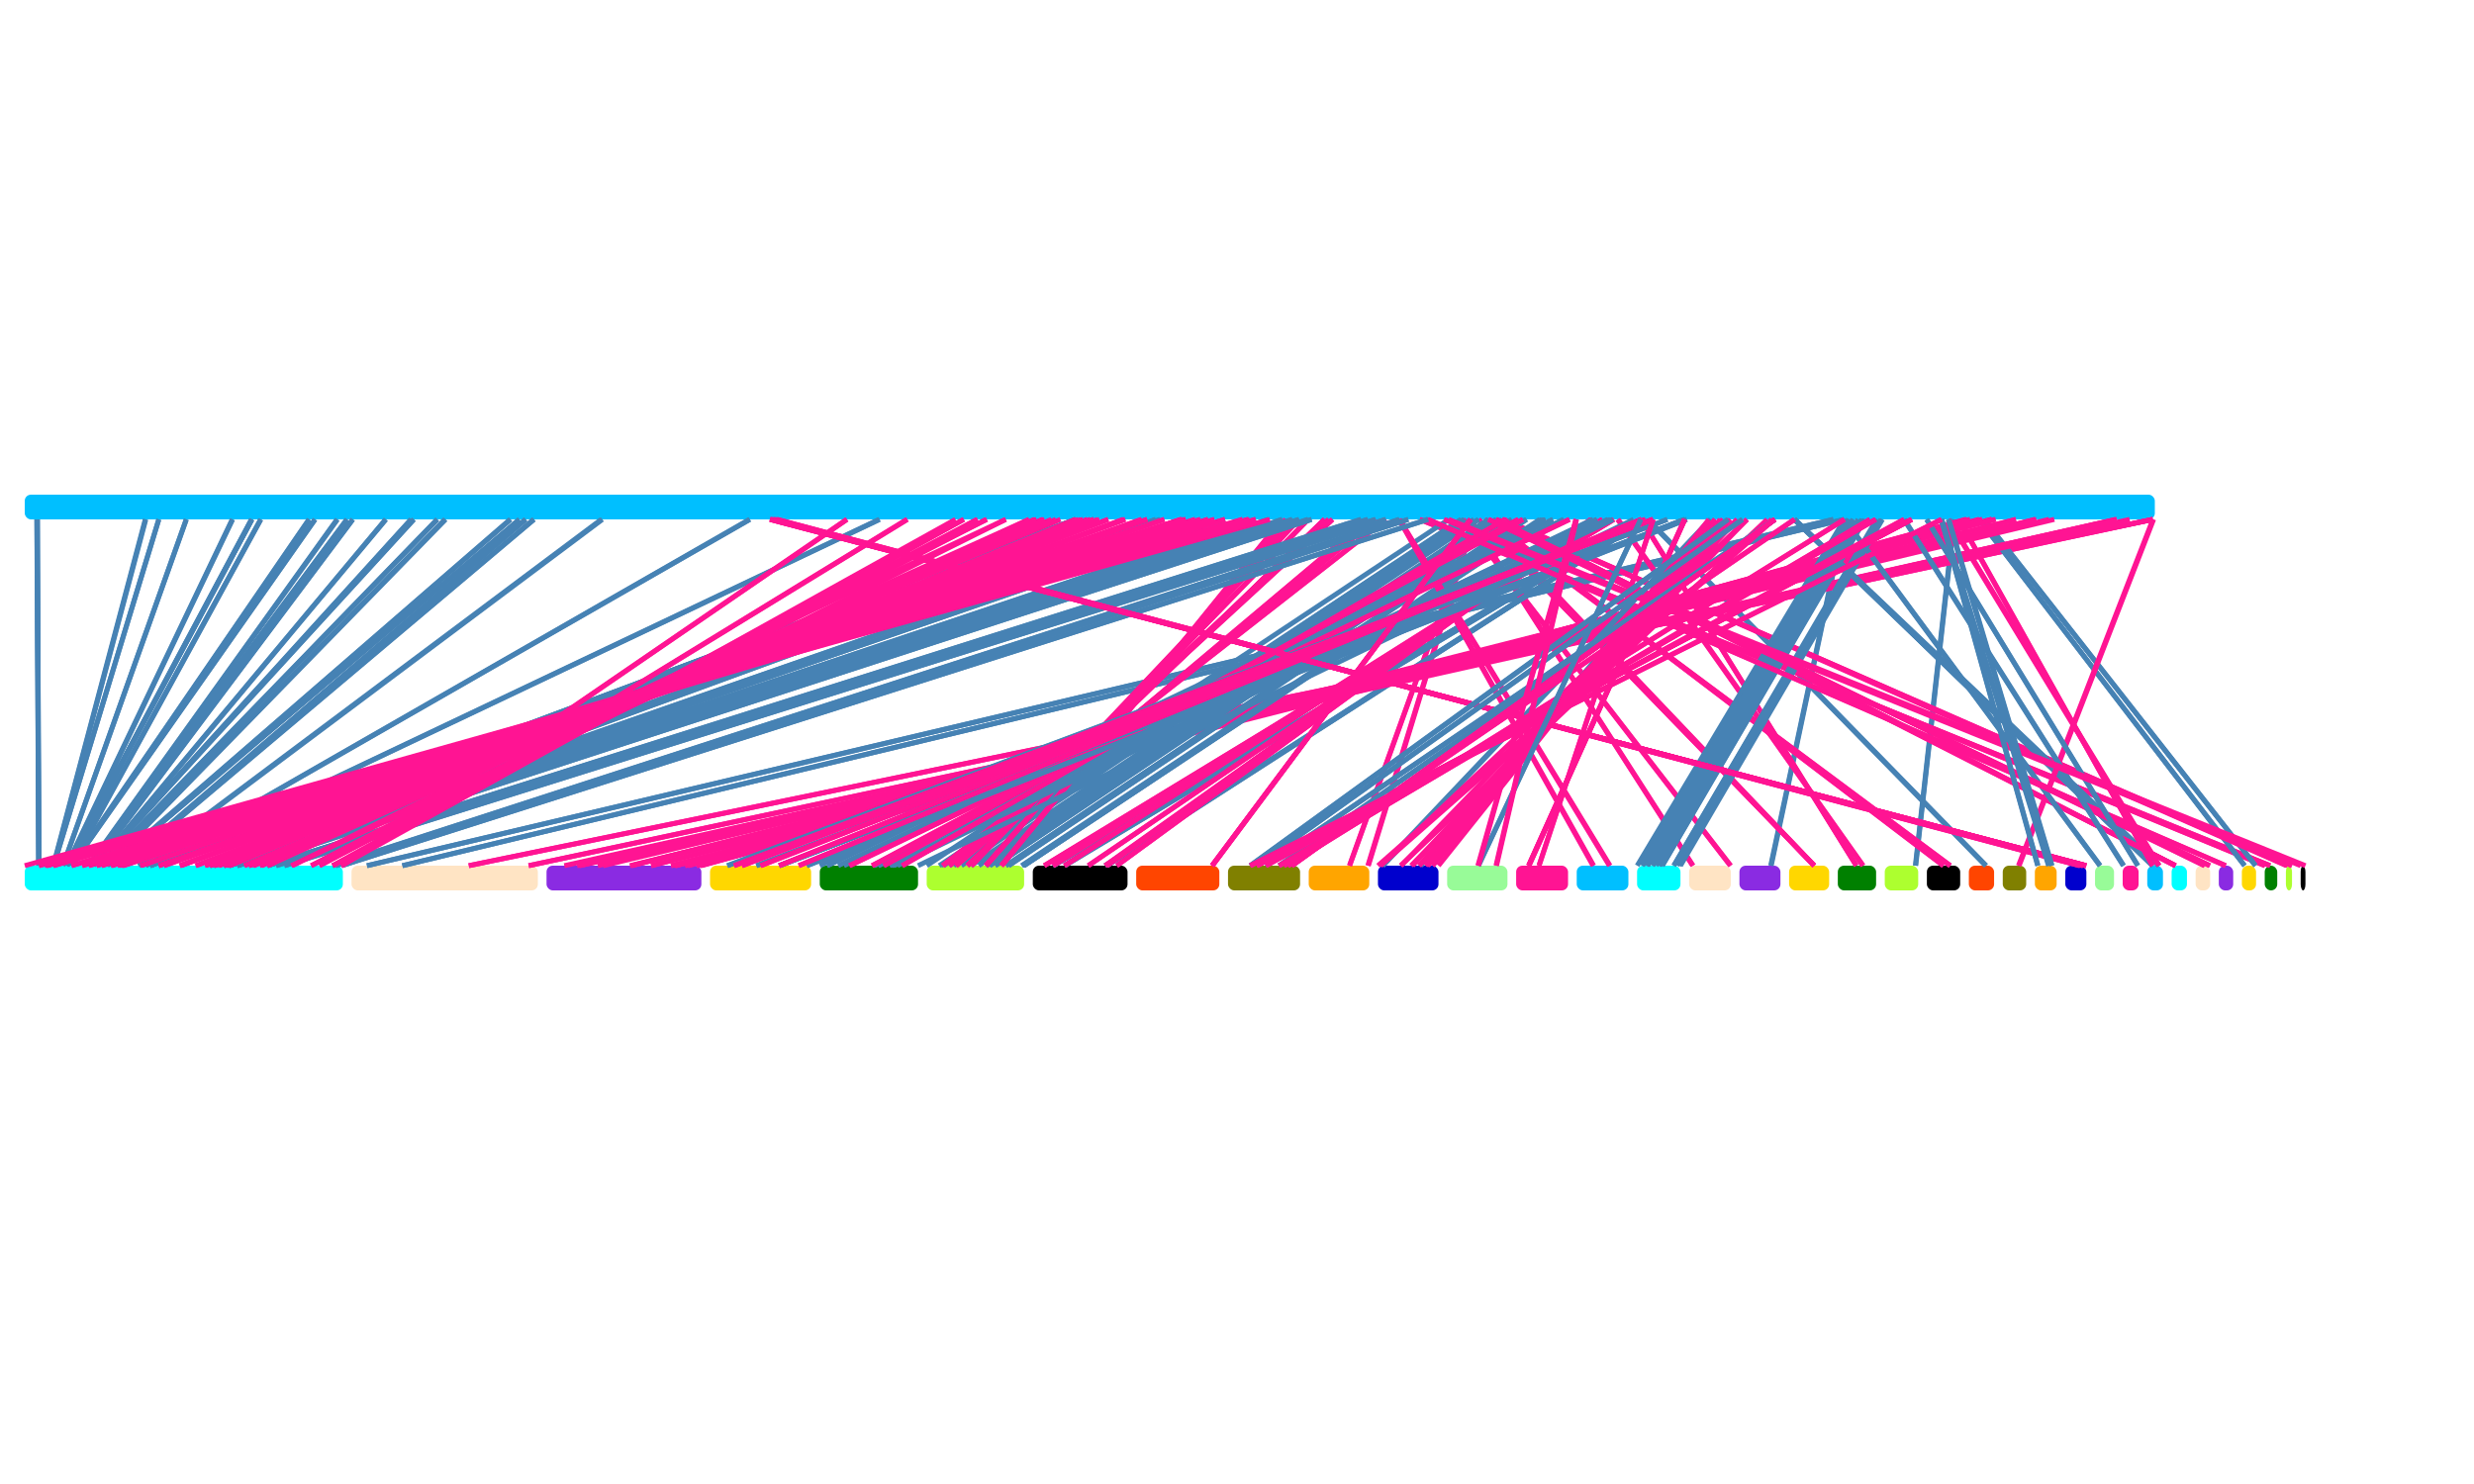 <?xml version="1.0" encoding="UTF-8" standalone="yes"?>
<!DOCTYPE svg PUBLIC "-//W3C//DTD SVG 1.0//EN" "http://www.w3.org/TR/2001/REC-SVG-20010904/DTD/svg10.dtd">
<svg height="600" width="1000" xmlns="http://www.w3.org/2000/svg" xmlns:svg="http://www.w3.org/2000/svg" xmlns:xlink="http://www.w3.org/1999/xlink">
	<rect height="10" rx="2.5" ry="2.5" style="fill:deepskyblue" width="860.987" x="10" y="200" />
	<rect height="10" rx="2.5" ry="2.5" style="fill:aqua" width="128.582" x="10" y="350" />
	<rect height="10" rx="2.5" ry="2.5" style="fill:bisque" width="75.328" x="142.082" y="350" />
	<rect height="10" rx="2.5" ry="2.5" style="fill:blueviolet" width="62.591" x="220.91" y="350" />
	<rect height="10" rx="2.5" ry="2.5" style="fill:gold" width="40.85" x="287.001" y="350" />
	<rect height="10" rx="2.5" ry="2.5" style="fill:green" width="39.726" x="331.35" y="350" />
	<rect height="10" rx="2.5" ry="2.5" style="fill:greenyellow" width="39.381" x="374.576" y="350" />
	<rect height="10" rx="2.5" ry="2.5" style="fill:hkaki" width="38.295" x="417.457" y="350" />
	<rect height="10" rx="2.5" ry="2.5" style="fill:orangered" width="33.611" x="459.252" y="350" />
	<rect height="10" rx="2.5" ry="2.5" style="fill:olive" width="29.132" x="496.362" y="350" />
	<rect height="10" rx="2.5" ry="2.5" style="fill:orange" width="24.475" x="528.995" y="350" />
	<rect height="10" rx="2.5" ry="2.5" style="fill:mediumblue" width="24.472" x="556.969" y="350" />
	<rect height="10" rx="2.5" ry="2.5" style="fill:palegreen" width="24.387" x="584.941" y="350" />
	<rect height="10" rx="2.5" ry="2.5" style="fill:deeppink" width="20.986" x="612.829" y="350" />
	<rect height="10" rx="2.5" ry="2.5" style="fill:deepskyblue" width="20.892" x="637.315" y="350" />
	<rect height="10" rx="2.5" ry="2.5" style="fill:aqua" width="17.544" x="661.708" y="350" />
	<rect height="10" rx="2.5" ry="2.5" style="fill:bisque" width="16.838" x="682.751" y="350" />
	<rect height="10" rx="2.5" ry="2.5" style="fill:blueviolet" width="16.568" x="703.089" y="350" />
	<rect height="10" rx="2.5" ry="2.5" style="fill:gold" width="16.194" x="723.157" y="350" />
	<rect height="10" rx="2.5" ry="2.5" style="fill:green" width="15.476" x="742.851" y="350" />
	<rect height="10" rx="2.5" ry="2.5" style="fill:greenyellow" width="13.521" x="761.827" y="350" />
	<rect height="10" rx="2.5" ry="2.5" style="fill:hkaki" width="13.466" x="778.848" y="350" />
	<rect height="10" rx="2.5" ry="2.5" style="fill:orangered" width="10.206" x="795.814" y="350" />
	<rect height="10" rx="2.5" ry="2.5" style="fill:olive" width="9.478" x="809.52" y="350" />
	<rect height="10" rx="2.5" ry="2.5" style="fill:orange" width="8.804" x="822.498" y="350" />
	<rect height="10" rx="2.5" ry="2.5" style="fill:mediumblue" width="8.514" x="834.802" y="350" />
	<rect height="10" rx="2.5" ry="2.5" style="fill:palegreen" width="7.679" x="846.815" y="350" />
	<rect height="10" rx="2.5" ry="2.5" style="fill:deeppink" width="6.436" x="857.994" y="350" />
	<rect height="10" rx="2.5" ry="2.5" style="fill:deepskyblue" width="6.348" x="867.93" y="350" />
	<rect height="10" rx="2.5" ry="2.5" style="fill:aqua" width="6.202" x="877.778" y="350" />
	<rect height="10" rx="2.5" ry="2.5" style="fill:bisque" width="5.872" x="887.481" y="350" />
	<rect height="10" rx="2.5" ry="2.5" style="fill:blueviolet" width="5.82" x="896.852" y="350" />
	<rect height="10" rx="2.5" ry="2.5" style="fill:gold" width="5.732" x="906.172" y="350" />
	<rect height="10" rx="2.5" ry="2.5" style="fill:green" width="5.064" x="915.404" y="350" />
	<rect height="10" rx="2.5" ry="2.5" style="fill:greenyellow" width="2.47" x="923.968" y="350" />
	<rect height="10" rx="2.5" ry="2.5" style="fill:hkaki" width="1.929" x="929.938" y="350" />
	<line stroke-width="2" style="stroke:rgb(70,130,180)" x1="665.829" x2="802.562" y1="210" y2="350" />
	<line stroke-width="2" style="stroke:rgb(70,130,180)" x1="666.118" x2="802.853" y1="210" y2="350" />
	<line stroke-width="2" style="stroke:rgb(70,130,180)" x1="745.43" x2="715.721" y1="210" y2="350" />
	<line stroke-width="2" style="stroke:rgb(70,130,180)" x1="745.614" x2="715.932" y1="210" y2="350" />
	<line stroke-width="2" style="stroke:rgb(70,130,180)" x1="789.79" x2="774.205" y1="210" y2="350" />
	<line stroke-width="2" style="stroke:rgb(70,130,180)" x1="789.962" x2="774.342" y1="210" y2="350" />
	<line stroke-width="2" style="stroke:rgb(255,20,147)" x1="599.988" x2="788.186" y1="210" y2="350" />
	<line stroke-width="2" style="stroke:rgb(255,20,147)" x1="600.201" x2="788.383" y1="210" y2="350" />
	<line stroke-width="2" style="stroke:rgb(255,20,147)" x1="601.478" x2="785.418" y1="210" y2="350" />
	<line stroke-width="2" style="stroke:rgb(255,20,147)" x1="601.732" x2="785.626" y1="210" y2="350" />
	<line stroke-width="2" style="stroke:rgb(255,20,147)" x1="597.612" x2="733.335" y1="210" y2="350" />
	<line stroke-width="2" style="stroke:rgb(255,20,147)" x1="597.649" x2="733.371" y1="210" y2="350" />
	<line stroke-width="2" style="stroke:rgb(255,20,147)" x1="599.971" x2="733.181" y1="210" y2="350" />
	<line stroke-width="2" style="stroke:rgb(255,20,147)" x1="600.179" x2="733.357" y1="210" y2="350" />
	<line stroke-width="2" style="stroke:rgb(255,20,147)" x1="573.8" x2="917.512" y1="210" y2="350" />
	<line stroke-width="2" style="stroke:rgb(255,20,147)" x1="573.936" x2="917.647" y1="210" y2="350" />
	<line stroke-width="2" style="stroke:rgb(255,20,147)" x1="576.03" x2="915.424" y1="210" y2="350" />
	<line stroke-width="2" style="stroke:rgb(255,20,147)" x1="576.195" x2="915.592" y1="210" y2="350" />
	<line stroke-width="2" style="stroke:rgb(70,130,180)" x1="740.987" x2="148.289" y1="210" y2="350" />
	<line stroke-width="2" style="stroke:rgb(70,130,180)" x1="741.083" x2="148.385" y1="210" y2="350" />
	<line stroke-width="2" style="stroke:rgb(70,130,180)" x1="745.378" x2="162.646" y1="210" y2="350" />
	<line stroke-width="2" style="stroke:rgb(70,130,180)" x1="745.392" x2="162.659" y1="210" y2="350" />
	<line stroke-width="2" style="stroke:rgb(255,20,147)" x1="870.125" x2="189.462" y1="210" y2="350" />
	<line stroke-width="2" style="stroke:rgb(255,20,147)" x1="870.178" x2="189.515" y1="210" y2="350" />
	<line stroke-width="2" style="stroke:rgb(255,20,147)" x1="870.125" x2="213.672" y1="210" y2="350" />
	<line stroke-width="2" style="stroke:rgb(255,20,147)" x1="870.164" x2="213.712" y1="210" y2="350" />
	<line stroke-width="2" style="stroke:rgb(70,130,180)" x1="799.918" x2="907.259" y1="210" y2="350" />
	<line stroke-width="2" style="stroke:rgb(70,130,180)" x1="799.956" x2="907.294" y1="210" y2="350" />
	<line stroke-width="2" style="stroke:rgb(70,130,180)" x1="801.966" x2="911.682" y1="210" y2="350" />
	<line stroke-width="2" style="stroke:rgb(70,130,180)" x1="801.986" x2="911.702" y1="210" y2="350" />
	<line stroke-width="2" style="stroke:rgb(255,20,147)" x1="595.725" x2="552.886" y1="210" y2="350" />
	<line stroke-width="2" style="stroke:rgb(255,20,147)" x1="595.945" x2="553.108" y1="210" y2="350" />
	<line stroke-width="2" style="stroke:rgb(255,20,147)" x1="595.85" x2="545.439" y1="210" y2="350" />
	<line stroke-width="2" style="stroke:rgb(255,20,147)" x1="595.946" x2="545.537" y1="210" y2="350" />
	<line stroke-width="2" style="stroke:rgb(255,20,147)" x1="591.243" x2="699.394" y1="210" y2="350" />
	<line stroke-width="2" style="stroke:rgb(255,20,147)" x1="591.443" x2="699.589" y1="210" y2="350" />
	<line stroke-width="2" style="stroke:rgb(255,20,147)" x1="594.271" x2="684.176" y1="210" y2="350" />
	<line stroke-width="2" style="stroke:rgb(255,20,147)" x1="594.457" x2="684.347" y1="210" y2="350" />
	<line stroke-width="2" style="stroke:rgb(255,20,147)" x1="607.141" x2="926.409" y1="210" y2="350" />
	<line stroke-width="2" style="stroke:rgb(255,20,147)" x1="607.169" x2="926.438" y1="210" y2="350" />
	<line stroke-width="2" style="stroke:rgb(255,20,147)" x1="607.403" x2="924.16" y1="210" y2="350" />
	<line stroke-width="2" style="stroke:rgb(255,20,147)" x1="607.905" x2="924.659" y1="210" y2="350" />
	<line stroke-width="2" style="stroke:rgb(70,130,180)" x1="663.408" x2="425.545" y1="210" y2="350" />
	<line stroke-width="2" style="stroke:rgb(70,130,180)" x1="663.428" x2="425.566" y1="210" y2="350" />
	<line stroke-width="2" style="stroke:rgb(70,130,180)" x1="663.453" x2="425.743" y1="210" y2="350" />
	<line stroke-width="2" style="stroke:rgb(70,130,180)" x1="663.523" x2="425.813" y1="210" y2="350" />
	<line stroke-width="2" style="stroke:rgb(70,130,180)" x1="663.467" x2="430.317" y1="210" y2="350" />
	<line stroke-width="2" style="stroke:rgb(70,130,180)" x1="663.523" x2="430.373" y1="210" y2="350" />
	<line stroke-width="2" style="stroke:rgb(70,130,180)" x1="664.88" x2="446.61" y1="210" y2="350" />
	<line stroke-width="2" style="stroke:rgb(70,130,180)" x1="665.165" x2="446.841" y1="210" y2="350" />
	<line stroke-width="2" style="stroke:rgb(70,130,180)" x1="664.895" x2="447.335" y1="210" y2="350" />
	<line stroke-width="2" style="stroke:rgb(70,130,180)" x1="665.147" x2="447.512" y1="210" y2="350" />
	<line stroke-width="2" style="stroke:rgb(255,20,147)" x1="642.976" x2="451.358" y1="210" y2="350" />
	<line stroke-width="2" style="stroke:rgb(255,20,147)" x1="643.01" x2="451.392" y1="210" y2="350" />
	<line stroke-width="2" style="stroke:rgb(255,20,147)" x1="643.473" x2="446.629" y1="210" y2="350" />
	<line stroke-width="2" style="stroke:rgb(255,20,147)" x1="643.707" x2="446.845" y1="210" y2="350" />
	<line stroke-width="2" style="stroke:rgb(255,20,147)" x1="643.489" x2="447.333" y1="210" y2="350" />
	<line stroke-width="2" style="stroke:rgb(255,20,147)" x1="643.707" x2="447.513" y1="210" y2="350" />
	<line stroke-width="2" style="stroke:rgb(255,20,147)" x1="645.495" x2="439.853" y1="210" y2="350" />
	<line stroke-width="2" style="stroke:rgb(255,20,147)" x1="645.534" x2="439.892" y1="210" y2="350" />
	<line stroke-width="2" style="stroke:rgb(255,20,147)" x1="647.529" x2="425.543" y1="210" y2="350" />
	<line stroke-width="2" style="stroke:rgb(255,20,147)" x1="647.773" x2="425.813" y1="210" y2="350" />
	<line stroke-width="2" style="stroke:rgb(255,20,147)" x1="647.529" x2="430.129" y1="210" y2="350" />
	<line stroke-width="2" style="stroke:rgb(255,20,147)" x1="647.774" x2="430.373" y1="210" y2="350" />
	<line stroke-width="2" style="stroke:rgb(255,20,147)" x1="652.313" x2="422.074" y1="210" y2="350" />
	<line stroke-width="2" style="stroke:rgb(255,20,147)" x1="652.345" x2="422.107" y1="210" y2="350" />
	<line stroke-width="2" style="stroke:rgb(255,20,147)" x1="794.457" x2="282.959" y1="210" y2="350" />
	<line stroke-width="2" style="stroke:rgb(255,20,147)" x1="794.995" x2="283.5" y1="210" y2="350" />
	<line stroke-width="2" style="stroke:rgb(255,20,147)" x1="794.998" x2="281.604" y1="210" y2="350" />
	<line stroke-width="2" style="stroke:rgb(255,20,147)" x1="796.201" x2="282.827" y1="210" y2="350" />
	<line stroke-width="2" style="stroke:rgb(255,20,147)" x1="796.358" x2="278.054" y1="210" y2="350" />
	<line stroke-width="2" style="stroke:rgb(255,20,147)" x1="799.929" x2="281.596" y1="210" y2="350" />
	<line stroke-width="2" style="stroke:rgb(255,20,147)" x1="800.111" x2="277.03" y1="210" y2="350" />
	<line stroke-width="2" style="stroke:rgb(255,20,147)" x1="801.108" x2="278.03" y1="210" y2="350" />
	<line stroke-width="2" style="stroke:rgb(255,20,147)" x1="801.246" x2="273.17" y1="210" y2="350" />
	<line stroke-width="2" style="stroke:rgb(255,20,147)" x1="804.936" x2="276.846" y1="210" y2="350" />
	<line stroke-width="2" style="stroke:rgb(255,20,147)" x1="804.95" x2="272.836" y1="210" y2="350" />
	<line stroke-width="2" style="stroke:rgb(255,20,147)" x1="805.137" x2="273.023" y1="210" y2="350" />
	<line stroke-width="2" style="stroke:rgb(255,20,147)" x1="805.136" x2="271.269" y1="210" y2="350" />
	<line stroke-width="2" style="stroke:rgb(255,20,147)" x1="806.306" x2="272.457" y1="210" y2="350" />
	<line stroke-width="2" style="stroke:rgb(255,20,147)" x1="806.7" x2="255.397" y1="210" y2="350" />
	<line stroke-width="2" style="stroke:rgb(255,20,147)" x1="822.628" x2="271.27" y1="210" y2="350" />
	<line stroke-width="2" style="stroke:rgb(255,20,147)" x1="814.783" x2="263.178" y1="210" y2="350" />
	<line stroke-width="2" style="stroke:rgb(255,20,147)" x1="814.854" x2="263.25" y1="210" y2="350" />
	<line stroke-width="2" style="stroke:rgb(255,20,147)" x1="822.634" x2="254.59" y1="210" y2="350" />
	<line stroke-width="2" style="stroke:rgb(255,20,147)" x1="823.132" x2="255.089" y1="210" y2="350" />
	<line stroke-width="2" style="stroke:rgb(255,20,147)" x1="828.183" x2="241.637" y1="210" y2="350" />
	<line stroke-width="2" style="stroke:rgb(255,20,147)" x1="830.345" x2="243.797" y1="210" y2="350" />
	<line stroke-width="2" style="stroke:rgb(255,20,147)" x1="855.19" x2="234.053" y1="210" y2="350" />
	<line stroke-width="2" style="stroke:rgb(255,20,147)" x1="855.431" x2="234.312" y1="210" y2="350" />
	<line stroke-width="2" style="stroke:rgb(255,20,147)" x1="855.68" x2="228.097" y1="210" y2="350" />
	<line stroke-width="2" style="stroke:rgb(255,20,147)" x1="860.816" x2="233.258" y1="210" y2="350" />
	<line stroke-width="2" style="stroke:rgb(255,20,147)" x1="653.795" x2="752.899" y1="210" y2="350" />
	<line stroke-width="2" style="stroke:rgb(255,20,147)" x1="654.054" x2="753.127" y1="210" y2="350" />
	<line stroke-width="2" style="stroke:rgb(255,20,147)" x1="663.403" x2="750.331" y1="210" y2="350" />
	<line stroke-width="2" style="stroke:rgb(255,20,147)" x1="663.428" x2="750.357" y1="210" y2="350" />
	<line stroke-width="2" style="stroke:rgb(70,130,180)" x1="725.207" x2="872.554" y1="210" y2="350" />
	<line stroke-width="2" style="stroke:rgb(70,130,180)" x1="725.442" x2="872.788" y1="210" y2="350" />
	<line stroke-width="2" style="stroke:rgb(70,130,180)" x1="725.218" x2="870.073" y1="210" y2="350" />
	<line stroke-width="2" style="stroke:rgb(70,130,180)" x1="725.24" x2="870.095" y1="210" y2="350" />
	<line stroke-width="2" style="stroke:rgb(70,130,180)" x1="725.265" x2="870.116" y1="210" y2="350" />
	<line stroke-width="2" style="stroke:rgb(70,130,180)" x1="725.442" x2="870.325" y1="210" y2="350" />
	<line stroke-width="2" style="stroke:rgb(255,20,147)" x1="787.443" x2="872.554" y1="210" y2="350" />
	<line stroke-width="2" style="stroke:rgb(255,20,147)" x1="787.723" x2="872.799" y1="210" y2="350" />
	<line stroke-width="2" style="stroke:rgb(255,20,147)" x1="791.783" x2="870.072" y1="210" y2="350" />
	<line stroke-width="2" style="stroke:rgb(255,20,147)" x1="791.82" x2="870.111" y1="210" y2="350" />
	<line stroke-width="2" style="stroke:rgb(70,130,180)" x1="585.539" x2="374.581" y1="210" y2="350" />
	<line stroke-width="2" style="stroke:rgb(70,130,180)" x1="590.563" x2="379.602" y1="210" y2="350" />
	<line stroke-width="2" style="stroke:rgb(70,130,180)" x1="590.562" x2="380.272" y1="210" y2="350" />
	<line stroke-width="2" style="stroke:rgb(70,130,180)" x1="591.632" x2="381.343" y1="210" y2="350" />
	<line stroke-width="2" style="stroke:rgb(70,130,180)" x1="592.043" x2="381.341" y1="210" y2="350" />
	<line stroke-width="2" style="stroke:rgb(70,130,180)" x1="594.457" x2="383.776" y1="210" y2="350" />
	<line stroke-width="2" style="stroke:rgb(70,130,180)" x1="595.715" x2="383.594" y1="210" y2="350" />
	<line stroke-width="2" style="stroke:rgb(70,130,180)" x1="597.609" x2="385.485" y1="210" y2="350" />
	<line stroke-width="2" style="stroke:rgb(70,130,180)" x1="597.646" x2="388.61" y1="210" y2="350" />
	<line stroke-width="2" style="stroke:rgb(70,130,180)" x1="601.498" x2="392.523" y1="210" y2="350" />
	<line stroke-width="2" style="stroke:rgb(70,130,180)" x1="601.733" x2="395.623" y1="210" y2="350" />
	<line stroke-width="2" style="stroke:rgb(70,130,180)" x1="604.701" x2="398.568" y1="210" y2="350" />
	<line stroke-width="2" style="stroke:rgb(70,130,180)" x1="604.726" x2="398.455" y1="210" y2="350" />
	<line stroke-width="2" style="stroke:rgb(70,130,180)" x1="604.938" x2="398.668" y1="210" y2="350" />
	<line stroke-width="2" style="stroke:rgb(70,130,180)" x1="607.138" x2="398.613" y1="210" y2="350" />
	<line stroke-width="2" style="stroke:rgb(70,130,180)" x1="608.457" x2="399.932" y1="210" y2="350" />
	<line stroke-width="2" style="stroke:rgb(70,130,180)" x1="608.651" x2="400.109" y1="210" y2="350" />
	<line stroke-width="2" style="stroke:rgb(70,130,180)" x1="610.867" x2="402.274" y1="210" y2="350" />
	<line stroke-width="2" style="stroke:rgb(70,130,180)" x1="611.162" x2="402.275" y1="210" y2="350" />
	<line stroke-width="2" style="stroke:rgb(70,130,180)" x1="615.447" x2="406.582" y1="210" y2="350" />
	<line stroke-width="2" style="stroke:rgb(70,130,180)" x1="615.653" x2="406.57" y1="210" y2="350" />
	<line stroke-width="2" style="stroke:rgb(70,130,180)" x1="616.742" x2="407.658" y1="210" y2="350" />
	<line stroke-width="2" style="stroke:rgb(70,130,180)" x1="617.14" x2="407.657" y1="210" y2="350" />
	<line stroke-width="2" style="stroke:rgb(70,130,180)" x1="622.358" x2="412.897" y1="210" y2="350" />
	<line stroke-width="2" style="stroke:rgb(70,130,180)" x1="623.096" x2="413.271" y1="210" y2="350" />
	<line stroke-width="2" style="stroke:rgb(70,130,180)" x1="623.295" x2="413.474" y1="210" y2="350" />
	<line stroke-width="2" style="stroke:rgb(70,130,180)" x1="623.758" x2="413.45" y1="210" y2="350" />
	<line stroke-width="2" style="stroke:rgb(70,130,180)" x1="624.062" x2="413.769" y1="210" y2="350" />
	<line stroke-width="2" style="stroke:rgb(70,130,180)" x1="624.399" x2="413.784" y1="210" y2="350" />
	<line stroke-width="2" style="stroke:rgb(70,130,180)" x1="624.572" x2="413.953" y1="210" y2="350" />
	<line stroke-width="2" style="stroke:rgb(255,20,147)" x1="518.187" x2="404.722" y1="210" y2="350" />
	<line stroke-width="2" style="stroke:rgb(255,20,147)" x1="518.354" x2="404.902" y1="210" y2="350" />
	<line stroke-width="2" style="stroke:rgb(255,20,147)" x1="519.659" x2="404.717" y1="210" y2="350" />
	<line stroke-width="2" style="stroke:rgb(255,20,147)" x1="519.782" x2="404.896" y1="210" y2="350" />
	<line stroke-width="2" style="stroke:rgb(255,20,147)" x1="522.233" x2="398.485" y1="210" y2="350" />
	<line stroke-width="2" style="stroke:rgb(255,20,147)" x1="522.381" x2="398.66" y1="210" y2="350" />
	<line stroke-width="2" style="stroke:rgb(255,20,147)" x1="522.425" x2="398.39" y1="210" y2="350" />
	<line stroke-width="2" style="stroke:rgb(255,20,147)" x1="522.448" x2="398.414" y1="210" y2="350" />
	<line stroke-width="2" style="stroke:rgb(255,20,147)" x1="524.892" x2="392.484" y1="210" y2="350" />
	<line stroke-width="2" style="stroke:rgb(255,20,147)" x1="525.152" x2="392.741" y1="210" y2="350" />
	<line stroke-width="2" style="stroke:rgb(255,20,147)" x1="528.615" x2="392.479" y1="210" y2="350" />
	<line stroke-width="2" style="stroke:rgb(255,20,147)" x1="528.828" x2="392.703" y1="210" y2="350" />
	<line stroke-width="2" style="stroke:rgb(255,20,147)" x1="535.275" x2="391.029" y1="210" y2="350" />
	<line stroke-width="2" style="stroke:rgb(255,20,147)" x1="535.453" x2="391.201" y1="210" y2="350" />
	<line stroke-width="2" style="stroke:rgb(255,20,147)" x1="535.452" x2="390.939" y1="210" y2="350" />
	<line stroke-width="2" style="stroke:rgb(255,20,147)" x1="535.479" x2="390.964" y1="210" y2="350" />
	<line stroke-width="2" style="stroke:rgb(255,20,147)" x1="536.955" x2="386.248" y1="210" y2="350" />
	<line stroke-width="2" style="stroke:rgb(255,20,147)" x1="537.218" x2="386.488" y1="210" y2="350" />
	<line stroke-width="2" style="stroke:rgb(255,20,147)" x1="538.509" x2="386.298" y1="210" y2="350" />
	<line stroke-width="2" style="stroke:rgb(255,20,147)" x1="538.669" x2="386.492" y1="210" y2="350" />
	<line stroke-width="2" style="stroke:rgb(255,20,147)" x1="552.725" x2="386.244" y1="210" y2="350" />
	<line stroke-width="2" style="stroke:rgb(255,20,147)" x1="552.955" x2="386.474" y1="210" y2="350" />
	<line stroke-width="2" style="stroke:rgb(255,20,147)" x1="555.921" x2="383.597" y1="210" y2="350" />
	<line stroke-width="2" style="stroke:rgb(255,20,147)" x1="556.188" x2="383.833" y1="210" y2="350" />
	<line stroke-width="2" style="stroke:rgb(255,20,147)" x1="560.012" x2="380.922" y1="210" y2="350" />
	<line stroke-width="2" style="stroke:rgb(255,20,147)" x1="560.237" x2="381.146" y1="210" y2="350" />
	<line stroke-width="2" style="stroke:rgb(255,20,147)" x1="604.727" x2="879.29" y1="210" y2="350" />
	<line stroke-width="2" style="stroke:rgb(255,20,147)" x1="604.869" x2="879.438" y1="210" y2="350" />
	<line stroke-width="2" style="stroke:rgb(255,20,147)" x1="607.138" x2="879.248" y1="210" y2="350" />
	<line stroke-width="2" style="stroke:rgb(255,20,147)" x1="607.171" x2="879.282" y1="210" y2="350" />
	<line stroke-width="2" style="stroke:rgb(255,20,147)" x1="870.206" x2="815.857" y1="210" y2="350" />
	<line stroke-width="2" style="stroke:rgb(255,20,147)" x1="870.489" x2="816.14" y1="210" y2="350" />
	<line stroke-width="2" style="stroke:rgb(255,20,147)" x1="565.478" x2="650.516" y1="210" y2="350" />
	<line stroke-width="2" style="stroke:rgb(255,20,147)" x1="565.724" x2="650.785" y1="210" y2="350" />
	<line stroke-width="2" style="stroke:rgb(255,20,147)" x1="565.492" x2="643.899" y1="210" y2="350" />
	<line stroke-width="2" style="stroke:rgb(255,20,147)" x1="565.722" x2="644.158" y1="210" y2="350" />
	<line stroke-width="2" style="stroke:rgb(70,130,180)" x1="624.842" x2="331.35" y1="210" y2="350" />
	<line stroke-width="2" style="stroke:rgb(70,130,180)" x1="627.717" x2="334.23" y1="210" y2="350" />
	<line stroke-width="2" style="stroke:rgb(70,130,180)" x1="627.697" x2="334.423" y1="210" y2="350" />
	<line stroke-width="2" style="stroke:rgb(70,130,180)" x1="632.038" x2="338.776" y1="210" y2="350" />
	<line stroke-width="2" style="stroke:rgb(70,130,180)" x1="632.095" x2="341.089" y1="210" y2="350" />
	<line stroke-width="2" style="stroke:rgb(70,130,180)" x1="643.963" x2="352.955" y1="210" y2="350" />
	<line stroke-width="2" style="stroke:rgb(70,130,180)" x1="643.961" x2="353.402" y1="210" y2="350" />
	<line stroke-width="2" style="stroke:rgb(70,130,180)" x1="645.473" x2="354.912" y1="210" y2="350" />
	<line stroke-width="2" style="stroke:rgb(70,130,180)" x1="645.534" x2="355.121" y1="210" y2="350" />
	<line stroke-width="2" style="stroke:rgb(70,130,180)" x1="649.933" x2="359.522" y1="210" y2="350" />
	<line stroke-width="2" style="stroke:rgb(70,130,180)" x1="649.931" x2="359.859" y1="210" y2="350" />
	<line stroke-width="2" style="stroke:rgb(70,130,180)" x1="650.648" x2="360.576" y1="210" y2="350" />
	<line stroke-width="2" style="stroke:rgb(70,130,180)" x1="651.158" x2="360.583" y1="210" y2="350" />
	<line stroke-width="2" style="stroke:rgb(70,130,180)" x1="651.888" x2="361.314" y1="210" y2="350" />
	<line stroke-width="2" style="stroke:rgb(70,130,180)" x1="651.937" x2="362.739" y1="210" y2="350" />
	<line stroke-width="2" style="stroke:rgb(70,130,180)" x1="660.295" x2="371.076" y1="210" y2="350" />
	<line stroke-width="2" style="stroke:rgb(255,20,147)" x1="608.486" x2="364.6" y1="210" y2="350" />
	<line stroke-width="2" style="stroke:rgb(255,20,147)" x1="608.661" x2="364.775" y1="210" y2="350" />
	<line stroke-width="2" style="stroke:rgb(255,20,147)" x1="613.528" x2="357.098" y1="210" y2="350" />
	<line stroke-width="2" style="stroke:rgb(255,20,147)" x1="613.835" x2="357.357" y1="210" y2="350" />
	<line stroke-width="2" style="stroke:rgb(255,20,147)" x1="615.452" x2="352.421" y1="210" y2="350" />
	<line stroke-width="2" style="stroke:rgb(255,20,147)" x1="615.652" x2="352.622" y1="210" y2="350" />
	<line stroke-width="2" style="stroke:rgb(255,20,147)" x1="634.256" x2="343.25" y1="210" y2="350" />
	<line stroke-width="2" style="stroke:rgb(255,20,147)" x1="634.483" x2="343.485" y1="210" y2="350" />
	<line stroke-width="2" style="stroke:rgb(70,130,180)" x1="745.43" x2="848.753" y1="210" y2="350" />
	<line stroke-width="2" style="stroke:rgb(70,130,180)" x1="745.612" x2="848.941" y1="210" y2="350" />
	<line stroke-width="2" style="stroke:rgb(70,130,180)" x1="667.976" x2="293.906" y1="210" y2="350" />
	<line stroke-width="2" style="stroke:rgb(70,130,180)" x1="668.239" x2="294.146" y1="210" y2="350" />
	<line stroke-width="2" style="stroke:rgb(70,130,180)" x1="673.913" x2="305.704" y1="210" y2="350" />
	<line stroke-width="2" style="stroke:rgb(70,130,180)" x1="673.972" x2="305.768" y1="210" y2="350" />
	<line stroke-width="2" style="stroke:rgb(70,130,180)" x1="680.844" x2="314.88" y1="210" y2="350" />
	<line stroke-width="2" style="stroke:rgb(70,130,180)" x1="680.981" x2="315.028" y1="210" y2="350" />
	<line stroke-width="2" style="stroke:rgb(70,130,180)" x1="681.006" x2="315.066" y1="210" y2="350" />
	<line stroke-width="2" style="stroke:rgb(70,130,180)" x1="681.034" x2="315.093" y1="210" y2="350" />
	<line stroke-width="2" style="stroke:rgb(70,130,180)" x1="681.669" x2="326.019" y1="210" y2="350" />
	<line stroke-width="2" style="stroke:rgb(70,130,180)" x1="681.888" x2="326.238" y1="210" y2="350" />
	<line stroke-width="2" style="stroke:rgb(255,20,147)" x1="663.453" x2="322.817" y1="210" y2="350" />
	<line stroke-width="2" style="stroke:rgb(255,20,147)" x1="663.539" x2="322.901" y1="210" y2="350" />
	<line stroke-width="2" style="stroke:rgb(255,20,147)" x1="663.48" x2="314.88" y1="210" y2="350" />
	<line stroke-width="2" style="stroke:rgb(255,20,147)" x1="663.522" x2="314.922" y1="210" y2="350" />
	<line stroke-width="2" style="stroke:rgb(255,20,147)" x1="664.894" x2="307.345" y1="210" y2="350" />
	<line stroke-width="2" style="stroke:rgb(255,20,147)" x1="665.158" x2="307.571" y1="210" y2="350" />
	<line stroke-width="2" style="stroke:rgb(255,20,147)" x1="667.979" x2="296.629" y1="210" y2="350" />
	<line stroke-width="2" style="stroke:rgb(255,20,147)" x1="668.239" x2="296.867" y1="210" y2="350" />
	<line stroke-width="2" style="stroke:rgb(255,20,147)" x1="667.979" x2="299.827" y1="210" y2="350" />
	<line stroke-width="2" style="stroke:rgb(255,20,147)" x1="668.243" x2="300.053" y1="210" y2="350" />
	<line stroke-width="2" style="stroke:rgb(255,20,147)" x1="594.29" x2="489.92" y1="210" y2="350" />
	<line stroke-width="2" style="stroke:rgb(255,20,147)" x1="594.457" x2="490.091" y1="210" y2="350" />
	<line stroke-width="2" style="stroke:rgb(255,20,147)" x1="594.482" x2="489.895" y1="210" y2="350" />
	<line stroke-width="2" style="stroke:rgb(255,20,147)" x1="594.495" x2="489.909" y1="210" y2="350" />
	<line stroke-width="2" style="stroke:rgb(255,20,147)" x1="668.204" x2="622.051" y1="210" y2="350" />
	<line stroke-width="2" style="stroke:rgb(255,20,147)" x1="668.246" x2="622.093" y1="210" y2="350" />
	<line stroke-width="2" style="stroke:rgb(255,20,147)" x1="680.844" x2="617.919" y1="210" y2="350" />
	<line stroke-width="2" style="stroke:rgb(255,20,147)" x1="680.981" x2="618.057" y1="210" y2="350" />
	<line stroke-width="2" style="stroke:rgb(255,20,147)" x1="681.006" x2="617.845" y1="210" y2="350" />
	<line stroke-width="2" style="stroke:rgb(255,20,147)" x1="681.042" x2="617.881" y1="210" y2="350" />
	<line stroke-width="2" style="stroke:rgb(70,130,180)" x1="745.541" x2="661.756" y1="210" y2="350" />
	<line stroke-width="2" style="stroke:rgb(70,130,180)" x1="747.467" x2="663.676" y1="210" y2="350" />
	<line stroke-width="2" style="stroke:rgb(70,130,180)" x1="747.446" x2="663.937" y1="210" y2="350" />
	<line stroke-width="2" style="stroke:rgb(70,130,180)" x1="749.008" x2="665.477" y1="210" y2="350" />
	<line stroke-width="2" style="stroke:rgb(70,130,180)" x1="748.944" x2="665.72" y1="210" y2="350" />
	<line stroke-width="2" style="stroke:rgb(70,130,180)" x1="749.056" x2="665.832" y1="210" y2="350" />
	<line stroke-width="2" style="stroke:rgb(70,130,180)" x1="749.109" x2="666.045" y1="210" y2="350" />
	<line stroke-width="2" style="stroke:rgb(70,130,180)" x1="751.007" x2="667.943" y1="210" y2="350" />
	<line stroke-width="2" style="stroke:rgb(70,130,180)" x1="751.141" x2="667.944" y1="210" y2="350" />
	<line stroke-width="2" style="stroke:rgb(70,130,180)" x1="752.604" x2="669.384" y1="210" y2="350" />
	<line stroke-width="2" style="stroke:rgb(70,130,180)" x1="752.607" x2="670.576" y1="210" y2="350" />
	<line stroke-width="2" style="stroke:rgb(70,130,180)" x1="752.635" x2="670.604" y1="210" y2="350" />
	<line stroke-width="2" style="stroke:rgb(70,130,180)" x1="752.619" x2="670.935" y1="210" y2="350" />
	<line stroke-width="2" style="stroke:rgb(70,130,180)" x1="753.567" x2="671.879" y1="210" y2="350" />
	<line stroke-width="2" style="stroke:rgb(70,130,180)" x1="753.832" x2="671.899" y1="210" y2="350" />
	<line stroke-width="2" style="stroke:rgb(70,130,180)" x1="758.522" x2="676.555" y1="210" y2="350" />
	<line stroke-width="2" style="stroke:rgb(70,130,180)" x1="758.976" x2="676.546" y1="210" y2="350" />
	<line stroke-width="2" style="stroke:rgb(70,130,180)" x1="760.356" x2="677.922" y1="210" y2="350" />
	<line stroke-width="2" style="stroke:rgb(70,130,180)" x1="760.393" x2="678.747" y1="210" y2="350" />
	<line stroke-width="2" style="stroke:rgb(70,130,180)" x1="760.897" x2="679.251" y1="210" y2="350" />
	<line stroke-width="2" style="stroke:rgb(255,20,147)" x1="601.523" x2="893.101" y1="210" y2="350" />
	<line stroke-width="2" style="stroke:rgb(255,20,147)" x1="601.733" x2="893.308" y1="210" y2="350" />
	<line stroke-width="2" style="stroke:rgb(255,20,147)" x1="604.524" x2="891.001" y1="210" y2="350" />
	<line stroke-width="2" style="stroke:rgb(255,20,147)" x1="604.7" x2="891.216" y1="210" y2="350" />
	<line stroke-width="2" style="stroke:rgb(255,20,147)" x1="577.06" x2="899.482" y1="210" y2="350" />
	<line stroke-width="2" style="stroke:rgb(255,20,147)" x1="577.288" x2="899.705" y1="210" y2="350" />
	<line stroke-width="2" style="stroke:rgb(70,130,180)" x1="14.889" x2="15.652" y1="210" y2="350" />
	<line stroke-width="2" style="stroke:rgb(70,130,180)" x1="14.933" x2="15.697" y1="210" y2="350" />
	<line stroke-width="2" style="stroke:rgb(70,130,180)" x1="15.113" x2="15.712" y1="210" y2="350" />
	<line stroke-width="2" style="stroke:rgb(70,130,180)" x1="15.135" x2="15.734" y1="210" y2="350" />
	<line stroke-width="2" style="stroke:rgb(70,130,180)" x1="58.722" x2="21.524" y1="210" y2="350" />
	<line stroke-width="2" style="stroke:rgb(70,130,180)" x1="58.934" x2="21.675" y1="210" y2="350" />
	<line stroke-width="2" style="stroke:rgb(70,130,180)" x1="64.18" x2="21.671" y1="210" y2="350" />
	<line stroke-width="2" style="stroke:rgb(70,130,180)" x1="64.193" x2="21.685" y1="210" y2="350" />
	<line stroke-width="2" style="stroke:rgb(70,130,180)" x1="75.279" x2="25.438" y1="210" y2="350" />
	<line stroke-width="2" style="stroke:rgb(70,130,180)" x1="75.326" x2="25.485" y1="210" y2="350" />
	<line stroke-width="2" style="stroke:rgb(70,130,180)" x1="93.866" x2="26.915" y1="210" y2="350" />
	<line stroke-width="2" style="stroke:rgb(70,130,180)" x1="94.049" x2="27.099" y1="210" y2="350" />
	<line stroke-width="2" style="stroke:rgb(70,130,180)" x1="101.615" x2="26.938" y1="210" y2="350" />
	<line stroke-width="2" style="stroke:rgb(70,130,180)" x1="101.788" x2="27.099" y1="210" y2="350" />
	<line stroke-width="2" style="stroke:rgb(70,130,180)" x1="101.824" x2="27.098" y1="210" y2="350" />
	<line stroke-width="2" style="stroke:rgb(70,130,180)" x1="101.849" x2="27.122" y1="210" y2="350" />
	<line stroke-width="2" style="stroke:rgb(70,130,180)" x1="105.334" x2="28.741" y1="210" y2="350" />
	<line stroke-width="2" style="stroke:rgb(70,130,180)" x1="105.454" x2="28.861" y1="210" y2="350" />
	<line stroke-width="2" style="stroke:rgb(70,130,180)" x1="124.857" x2="28.794" y1="210" y2="350" />
	<line stroke-width="2" style="stroke:rgb(70,130,180)" x1="125.049" x2="28.974" y1="210" y2="350" />
	<line stroke-width="2" style="stroke:rgb(70,130,180)" x1="127.329" x2="28.939" y1="210" y2="350" />
	<line stroke-width="2" style="stroke:rgb(70,130,180)" x1="127.363" x2="28.972" y1="210" y2="350" />
	<line stroke-width="2" style="stroke:rgb(70,130,180)" x1="136.208" x2="35.806" y1="210" y2="350" />
	<line stroke-width="2" style="stroke:rgb(70,130,180)" x1="136.43" x2="35.997" y1="210" y2="350" />
	<line stroke-width="2" style="stroke:rgb(70,130,180)" x1="140.155" x2="35.863" y1="210" y2="350" />
	<line stroke-width="2" style="stroke:rgb(70,130,180)" x1="140.345" x2="36.004" y1="210" y2="350" />
	<line stroke-width="2" style="stroke:rgb(70,130,180)" x1="142.568" x2="37.651" y1="210" y2="350" />
	<line stroke-width="2" style="stroke:rgb(70,130,180)" x1="142.625" x2="37.704" y1="210" y2="350" />
	<line stroke-width="2" style="stroke:rgb(70,130,180)" x1="155.848" x2="38.947" y1="210" y2="350" />
	<line stroke-width="2" style="stroke:rgb(70,130,180)" x1="156.017" x2="39.121" y1="210" y2="350" />
	<line stroke-width="2" style="stroke:rgb(70,130,180)" x1="166.084" x2="39.014" y1="210" y2="350" />
	<line stroke-width="2" style="stroke:rgb(70,130,180)" x1="166.233" x2="39.151" y1="210" y2="350" />
	<line stroke-width="2" style="stroke:rgb(70,130,180)" x1="167.271" x2="39.144" y1="210" y2="350" />
	<line stroke-width="2" style="stroke:rgb(70,130,180)" x1="167.284" x2="39.157" y1="210" y2="350" />
	<line stroke-width="2" style="stroke:rgb(70,130,180)" x1="176.667" x2="40.962" y1="210" y2="350" />
	<line stroke-width="2" style="stroke:rgb(70,130,180)" x1="176.792" x2="41.09" y1="210" y2="350" />
	<line stroke-width="2" style="stroke:rgb(70,130,180)" x1="179.789" x2="43.198" y1="210" y2="350" />
	<line stroke-width="2" style="stroke:rgb(70,130,180)" x1="180.139" x2="43.548" y1="210" y2="350" />
	<line stroke-width="2" style="stroke:rgb(70,130,180)" x1="206.186" x2="44.725" y1="210" y2="350" />
	<line stroke-width="2" style="stroke:rgb(70,130,180)" x1="206.432" x2="44.958" y1="210" y2="350" />
	<line stroke-width="2" style="stroke:rgb(70,130,180)" x1="209.919" x2="44.936" y1="210" y2="350" />
	<line stroke-width="2" style="stroke:rgb(70,130,180)" x1="209.941" x2="44.958" y1="210" y2="350" />
	<line stroke-width="2" style="stroke:rgb(70,130,180)" x1="212.361" x2="49.209" y1="210" y2="350" />
	<line stroke-width="2" style="stroke:rgb(70,130,180)" x1="212.557" x2="49.402" y1="210" y2="350" />
	<line stroke-width="2" style="stroke:rgb(70,130,180)" x1="215.66" x2="49.601" y1="210" y2="350" />
	<line stroke-width="2" style="stroke:rgb(70,130,180)" x1="215.904" x2="49.863" y1="210" y2="350" />
	<line stroke-width="2" style="stroke:rgb(70,130,180)" x1="243.047" x2="55.939" y1="210" y2="350" />
	<line stroke-width="2" style="stroke:rgb(70,130,180)" x1="243.494" x2="56.424" y1="210" y2="350" />
	<line stroke-width="2" style="stroke:rgb(70,130,180)" x1="302.919" x2="58.805" y1="210" y2="350" />
	<line stroke-width="2" style="stroke:rgb(70,130,180)" x1="303.146" x2="59.039" y1="210" y2="350" />
	<line stroke-width="2" style="stroke:rgb(70,130,180)" x1="355.33" x2="60.53" y1="210" y2="350" />
	<line stroke-width="2" style="stroke:rgb(70,130,180)" x1="355.596" x2="60.793" y1="210" y2="350" />
	<line stroke-width="2" style="stroke:rgb(70,130,180)" x1="434.622" x2="60.656" y1="210" y2="350" />
	<line stroke-width="2" style="stroke:rgb(70,130,180)" x1="434.705" x2="60.738" y1="210" y2="350" />
	<line stroke-width="2" style="stroke:rgb(70,130,180)" x1="434.731" x2="60.624" y1="210" y2="350" />
	<line stroke-width="2" style="stroke:rgb(70,130,180)" x1="434.946" x2="60.796" y1="210" y2="350" />
	<line stroke-width="2" style="stroke:rgb(70,130,180)" x1="441.983" x2="64.054" y1="210" y2="350" />
	<line stroke-width="2" style="stroke:rgb(70,130,180)" x1="442.066" x2="64.137" y1="210" y2="350" />
	<line stroke-width="2" style="stroke:rgb(70,130,180)" x1="442.101" x2="64.184" y1="210" y2="350" />
	<line stroke-width="2" style="stroke:rgb(70,130,180)" x1="442.124" x2="64.207" y1="210" y2="350" />
	<line stroke-width="2" style="stroke:rgb(70,130,180)" x1="463.562" x2="84.759" y1="210" y2="350" />
	<line stroke-width="2" style="stroke:rgb(70,130,180)" x1="463.721" x2="84.924" y1="210" y2="350" />
	<line stroke-width="2" style="stroke:rgb(70,130,180)" x1="466.994" x2="84.747" y1="210" y2="350" />
	<line stroke-width="2" style="stroke:rgb(70,130,180)" x1="467.245" x2="85.023" y1="210" y2="350" />
	<line stroke-width="2" style="stroke:rgb(70,130,180)" x1="468.739" x2="86.339" y1="210" y2="350" />
	<line stroke-width="2" style="stroke:rgb(70,130,180)" x1="468.991" x2="86.55" y1="210" y2="350" />
	<line stroke-width="2" style="stroke:rgb(70,130,180)" x1="488.298" x2="86.466" y1="210" y2="350" />
	<line stroke-width="2" style="stroke:rgb(70,130,180)" x1="488.366" x2="86.536" y1="210" y2="350" />
	<line stroke-width="2" style="stroke:rgb(70,130,180)" x1="495.039" x2="90.435" y1="210" y2="350" />
	<line stroke-width="2" style="stroke:rgb(70,130,180)" x1="495.129" x2="90.497" y1="210" y2="350" />
	<line stroke-width="2" style="stroke:rgb(70,130,180)" x1="507.43" x2="90.438" y1="210" y2="350" />
	<line stroke-width="2" style="stroke:rgb(70,130,180)" x1="507.655" x2="90.655" y1="210" y2="350" />
	<line stroke-width="2" style="stroke:rgb(70,130,180)" x1="512.665" x2="92.295" y1="210" y2="350" />
	<line stroke-width="2" style="stroke:rgb(70,130,180)" x1="512.797" x2="92.427" y1="210" y2="350" />
	<line stroke-width="2" style="stroke:rgb(70,130,180)" x1="518.193" x2="92.56" y1="210" y2="350" />
	<line stroke-width="2" style="stroke:rgb(70,130,180)" x1="518.354" x2="92.758" y1="210" y2="350" />
	<line stroke-width="2" style="stroke:rgb(70,130,180)" x1="522.238" x2="92.56" y1="210" y2="350" />
	<line stroke-width="2" style="stroke:rgb(70,130,180)" x1="522.399" x2="92.746" y1="210" y2="350" />
	<line stroke-width="2" style="stroke:rgb(70,130,180)" x1="524.939" x2="95.803" y1="210" y2="350" />
	<line stroke-width="2" style="stroke:rgb(70,130,180)" x1="525.15" x2="96.008" y1="210" y2="350" />
	<line stroke-width="2" style="stroke:rgb(70,130,180)" x1="528.615" x2="95.812" y1="210" y2="350" />
	<line stroke-width="2" style="stroke:rgb(70,130,180)" x1="528.828" x2="96.014" y1="210" y2="350" />
	<line stroke-width="2" style="stroke:rgb(70,130,180)" x1="530.127" x2="100.514" y1="210" y2="350" />
	<line stroke-width="2" style="stroke:rgb(70,130,180)" x1="530.152" x2="100.539" y1="210" y2="350" />
	<line stroke-width="2" style="stroke:rgb(70,130,180)" x1="550.016" x2="108.006" y1="210" y2="350" />
	<line stroke-width="2" style="stroke:rgb(70,130,180)" x1="550.197" x2="108.213" y1="210" y2="350" />
	<line stroke-width="2" style="stroke:rgb(70,130,180)" x1="552.725" x2="108.015" y1="210" y2="350" />
	<line stroke-width="2" style="stroke:rgb(70,130,180)" x1="552.958" x2="108.278" y1="210" y2="350" />
	<line stroke-width="2" style="stroke:rgb(70,130,180)" x1="555.918" x2="111.557" y1="210" y2="350" />
	<line stroke-width="2" style="stroke:rgb(70,130,180)" x1="556.051" x2="111.689" y1="210" y2="350" />
	<line stroke-width="2" style="stroke:rgb(70,130,180)" x1="560.003" x2="114.861" y1="210" y2="350" />
	<line stroke-width="2" style="stroke:rgb(70,130,180)" x1="560.237" x2="115.082" y1="210" y2="350" />
	<line stroke-width="2" style="stroke:rgb(70,130,180)" x1="565.48" x2="134.312" y1="210" y2="350" />
	<line stroke-width="2" style="stroke:rgb(70,130,180)" x1="565.723" x2="134.584" y1="210" y2="350" />
	<line stroke-width="2" style="stroke:rgb(70,130,180)" x1="569.18" x2="135.771" y1="210" y2="350" />
	<line stroke-width="2" style="stroke:rgb(70,130,180)" x1="569.266" x2="135.843" y1="210" y2="350" />
	<line stroke-width="2" style="stroke:rgb(70,130,180)" x1="577.054" x2="137.944" y1="210" y2="350" />
	<line stroke-width="2" style="stroke:rgb(70,130,180)" x1="577.293" x2="138.18" y1="210" y2="350" />
	<line stroke-width="2" style="stroke:rgb(255,20,147)" x1="342.22" x2="137.953" y1="210" y2="350" />
	<line stroke-width="2" style="stroke:rgb(255,20,147)" x1="342.401" x2="138.179" y1="210" y2="350" />
	<line stroke-width="2" style="stroke:rgb(255,20,147)" x1="366.548" x2="137.937" y1="210" y2="350" />
	<line stroke-width="2" style="stroke:rgb(255,20,147)" x1="366.805" x2="138.184" y1="210" y2="350" />
	<line stroke-width="2" style="stroke:rgb(255,20,147)" x1="386.202" x2="134.563" y1="210" y2="350" />
	<line stroke-width="2" style="stroke:rgb(255,20,147)" x1="389.558" x2="137.923" y1="210" y2="350" />
	<line stroke-width="2" style="stroke:rgb(255,20,147)" x1="389.583" x2="129.132" y1="210" y2="350" />
	<line stroke-width="2" style="stroke:rgb(255,20,147)" x1="394.825" x2="134.435" y1="210" y2="350" />
	<line stroke-width="2" style="stroke:rgb(255,20,147)" x1="395.226" x2="125.781" y1="210" y2="350" />
	<line stroke-width="2" style="stroke:rgb(255,20,147)" x1="398.583" x2="129.135" y1="210" y2="350" />
	<line stroke-width="2" style="stroke:rgb(255,20,147)" x1="398.941" x2="118.186" y1="210" y2="350" />
	<line stroke-width="2" style="stroke:rgb(255,20,147)" x1="406.535" x2="125.786" y1="210" y2="350" />
	<line stroke-width="2" style="stroke:rgb(255,20,147)" x1="406.509" x2="108.278" y1="210" y2="350" />
	<line stroke-width="2" style="stroke:rgb(255,20,147)" x1="415.958" x2="117.715" y1="210" y2="350" />
	<line stroke-width="2" style="stroke:rgb(255,20,147)" x1="415.955" x2="105.682" y1="210" y2="350" />
	<line stroke-width="2" style="stroke:rgb(255,20,147)" x1="418.236" x2="108.007" y1="210" y2="350" />
	<line stroke-width="2" style="stroke:rgb(255,20,147)" x1="418.062" x2="104.997" y1="210" y2="350" />
	<line stroke-width="2" style="stroke:rgb(255,20,147)" x1="418.815" x2="105.751" y1="210" y2="350" />
	<line stroke-width="2" style="stroke:rgb(255,20,147)" x1="419.032" x2="102.571" y1="210" y2="350" />
	<line stroke-width="2" style="stroke:rgb(255,20,147)" x1="421.414" x2="104.957" y1="210" y2="350" />
	<line stroke-width="2" style="stroke:rgb(255,20,147)" x1="421.413" x2="102.148" y1="210" y2="350" />
	<line stroke-width="2" style="stroke:rgb(255,20,147)" x1="421.721" x2="102.458" y1="210" y2="350" />
	<line stroke-width="2" style="stroke:rgb(255,20,147)" x1="421.746" x2="100.511" y1="210" y2="350" />
	<line stroke-width="2" style="stroke:rgb(255,20,147)" x1="422.252" x2="101.016" y1="210" y2="350" />
	<line stroke-width="2" style="stroke:rgb(255,20,147)" x1="425.015" x2="98.773" y1="210" y2="350" />
	<line stroke-width="2" style="stroke:rgb(255,20,147)" x1="426.767" x2="100.512" y1="210" y2="350" />
	<line stroke-width="2" style="stroke:rgb(255,20,147)" x1="428.632" x2="92.809" y1="210" y2="350" />
	<line stroke-width="2" style="stroke:rgb(255,20,147)" x1="434.6" x2="98.76" y1="210" y2="350" />
	<line stroke-width="2" style="stroke:rgb(255,20,147)" x1="434.904" x2="91.645" y1="210" y2="350" />
	<line stroke-width="2" style="stroke:rgb(255,20,147)" x1="435.862" x2="92.61" y1="210" y2="350" />
	<line stroke-width="2" style="stroke:rgb(255,20,147)" x1="436.791" x2="90.651" y1="210" y2="350" />
	<line stroke-width="2" style="stroke:rgb(255,20,147)" x1="437.726" x2="91.585" y1="210" y2="350" />
	<line stroke-width="2" style="stroke:rgb(255,20,147)" x1="437.717" x2="88.676" y1="210" y2="350" />
	<line stroke-width="2" style="stroke:rgb(255,20,147)" x1="439.476" x2="90.431" y1="210" y2="350" />
	<line stroke-width="2" style="stroke:rgb(255,20,147)" x1="439.464" x2="86.999" y1="210" y2="350" />
	<line stroke-width="2" style="stroke:rgb(255,20,147)" x1="440.68" x2="88.216" y1="210" y2="350" />
	<line stroke-width="2" style="stroke:rgb(255,20,147)" x1="440.679" x2="84.932" y1="210" y2="350" />
	<line stroke-width="2" style="stroke:rgb(255,20,147)" x1="442.066" x2="86.322" y1="210" y2="350" />
	<line stroke-width="2" style="stroke:rgb(255,20,147)" x1="442.092" x2="83.281" y1="210" y2="350" />
	<line stroke-width="2" style="stroke:rgb(255,20,147)" x1="443.601" x2="84.79" y1="210" y2="350" />
	<line stroke-width="2" style="stroke:rgb(255,20,147)" x1="444.419" x2="79.221" y1="210" y2="350" />
	<line stroke-width="2" style="stroke:rgb(255,20,147)" x1="447.949" x2="82.747" y1="210" y2="350" />
	<line stroke-width="2" style="stroke:rgb(255,20,147)" x1="447.944" x2="73.063" y1="210" y2="350" />
	<line stroke-width="2" style="stroke:rgb(255,20,147)" x1="453.914" x2="79.031" y1="210" y2="350" />
	<line stroke-width="2" style="stroke:rgb(255,20,147)" x1="454.201" x2="72.665" y1="210" y2="350" />
	<line stroke-width="2" style="stroke:rgb(255,20,147)" x1="454.609" x2="73.074" y1="210" y2="350" />
	<line stroke-width="2" style="stroke:rgb(255,20,147)" x1="454.901" x2="66.247" y1="210" y2="350" />
	<line stroke-width="2" style="stroke:rgb(255,20,147)" x1="461.328" x2="72.671" y1="210" y2="350" />
	<line stroke-width="2" style="stroke:rgb(255,20,147)" x1="461.546" x2="57.142" y1="210" y2="350" />
	<line stroke-width="2" style="stroke:rgb(255,20,147)" x1="470.627" x2="66.221" y1="210" y2="350" />
	<line stroke-width="2" style="stroke:rgb(255,20,147)" x1="463.683" x2="64.145" y1="210" y2="350" />
	<line stroke-width="2" style="stroke:rgb(255,20,147)" x1="463.721" x2="64.186" y1="210" y2="350" />
	<line stroke-width="2" style="stroke:rgb(255,20,147)" x1="470.625" x2="49.856" y1="210" y2="350" />
	<line stroke-width="2" style="stroke:rgb(255,20,147)" x1="477.375" x2="56.634" y1="210" y2="350" />
	<line stroke-width="2" style="stroke:rgb(255,20,147)" x1="477.375" x2="49.373" y1="210" y2="350" />
	<line stroke-width="2" style="stroke:rgb(255,20,147)" x1="477.605" x2="49.603" y1="210" y2="350" />
	<line stroke-width="2" style="stroke:rgb(255,20,147)" x1="477.606" x2="48.773" y1="210" y2="350" />
	<line stroke-width="2" style="stroke:rgb(255,20,147)" x1="477.954" x2="49.127" y1="210" y2="350" />
	<line stroke-width="2" style="stroke:rgb(255,20,147)" x1="477.995" x2="47.449" y1="210" y2="350" />
	<line stroke-width="2" style="stroke:rgb(255,20,147)" x1="478.605" x2="48.124" y1="210" y2="350" />
	<line stroke-width="2" style="stroke:rgb(255,20,147)" x1="479.134" x2="45.079" y1="210" y2="350" />
	<line stroke-width="2" style="stroke:rgb(255,20,147)" x1="479.295" x2="45.24" y1="210" y2="350" />
	<line stroke-width="2" style="stroke:rgb(255,20,147)" x1="479.35" x2="41.088" y1="210" y2="350" />
	<line stroke-width="2" style="stroke:rgb(255,20,147)" x1="483.024" x2="44.722" y1="210" y2="350" />
	<line stroke-width="2" style="stroke:rgb(255,20,147)" x1="483.142" x2="39.142" y1="210" y2="350" />
	<line stroke-width="2" style="stroke:rgb(255,20,147)" x1="485.095" x2="41.09" y1="210" y2="350" />
	<line stroke-width="2" style="stroke:rgb(255,20,147)" x1="485.268" x2="35.99" y1="210" y2="350" />
	<line stroke-width="2" style="stroke:rgb(255,20,147)" x1="488.3" x2="38.995" y1="210" y2="350" />
	<line stroke-width="2" style="stroke:rgb(255,20,147)" x1="488.298" x2="33.298" y1="210" y2="350" />
	<line stroke-width="2" style="stroke:rgb(255,20,147)" x1="490.863" x2="35.86" y1="210" y2="350" />
	<line stroke-width="2" style="stroke:rgb(255,20,147)" x1="490.859" x2="21.788" y1="210" y2="350" />
	<line stroke-width="2" style="stroke:rgb(255,20,147)" x1="502.234" x2="33.153" y1="210" y2="350" />
	<line stroke-width="2" style="stroke:rgb(255,20,147)" x1="495.114" x2="28.905" y1="210" y2="350" />
	<line stroke-width="2" style="stroke:rgb(255,20,147)" x1="495.129" x2="28.92" y1="210" y2="350" />
	<line stroke-width="2" style="stroke:rgb(255,20,147)" x1="502.241" x2="19.13" y1="210" y2="350" />
	<line stroke-width="2" style="stroke:rgb(255,20,147)" x1="504.549" x2="21.443" y1="210" y2="350" />
	<line stroke-width="2" style="stroke:rgb(255,20,147)" x1="504.547" x2="18.656" y1="210" y2="350" />
	<line stroke-width="2" style="stroke:rgb(255,20,147)" x1="504.649" x2="18.758" y1="210" y2="350" />
	<line stroke-width="2" style="stroke:rgb(255,20,147)" x1="505.143" x2="15.727" y1="210" y2="350" />
	<line stroke-width="2" style="stroke:rgb(255,20,147)" x1="507.427" x2="18.004" y1="210" y2="350" />
	<line stroke-width="2" style="stroke:rgb(255,20,147)" x1="507.58" x2="10" y1="210" y2="350" />
	<line stroke-width="2" style="stroke:rgb(255,20,147)" x1="513.283" x2="15.727" y1="210" y2="350" />
	<line stroke-width="2" style="stroke:rgb(70,130,180)" x1="769.582" x2="858.235" y1="210" y2="350" />
	<line stroke-width="2" style="stroke:rgb(70,130,180)" x1="769.757" x2="858.43" y1="210" y2="350" />
	<line stroke-width="2" style="stroke:rgb(70,130,180)" x1="778.719" x2="864.074" y1="210" y2="350" />
	<line stroke-width="2" style="stroke:rgb(70,130,180)" x1="778.81" x2="864.167" y1="210" y2="350" />
	<line stroke-width="2" style="stroke:rgb(70,130,180)" x1="691.286" x2="558.726" y1="210" y2="350" />
	<line stroke-width="2" style="stroke:rgb(70,130,180)" x1="691.57" x2="559.011" y1="210" y2="350" />
	<line stroke-width="2" style="stroke:rgb(70,130,180)" x1="693.13" x2="574.065" y1="210" y2="350" />
	<line stroke-width="2" style="stroke:rgb(70,130,180)" x1="693.319" x2="574.31" y1="210" y2="350" />
	<line stroke-width="2" style="stroke:rgb(255,20,147)" x1="690.726" x2="579.059" y1="210" y2="350" />
	<line stroke-width="2" style="stroke:rgb(255,20,147)" x1="693.126" x2="581.441" y1="210" y2="350" />
	<line stroke-width="2" style="stroke:rgb(255,20,147)" x1="693.316" x2="577.104" y1="210" y2="350" />
	<line stroke-width="2" style="stroke:rgb(255,20,147)" x1="695.279" x2="579.06" y1="210" y2="350" />
	<line stroke-width="2" style="stroke:rgb(255,20,147)" x1="696.04" x2="576.621" y1="210" y2="350" />
	<line stroke-width="2" style="stroke:rgb(255,20,147)" x1="696.506" x2="577.091" y1="210" y2="350" />
	<line stroke-width="2" style="stroke:rgb(255,20,147)" x1="696.492" x2="573.623" y1="210" y2="350" />
	<line stroke-width="2" style="stroke:rgb(255,20,147)" x1="699.017" x2="576.158" y1="210" y2="350" />
	<line stroke-width="2" style="stroke:rgb(255,20,147)" x1="699.498" x2="570.977" y1="210" y2="350" />
	<line stroke-width="2" style="stroke:rgb(255,20,147)" x1="702.142" x2="573.622" y1="210" y2="350" />
	<line stroke-width="2" style="stroke:rgb(255,20,147)" x1="702.15" x2="566.336" y1="210" y2="350" />
	<line stroke-width="2" style="stroke:rgb(255,20,147)" x1="706.18" x2="570.36" y1="210" y2="350" />
	<line stroke-width="2" style="stroke:rgb(255,20,147)" x1="706.197" x2="558.003" y1="210" y2="350" />
	<line stroke-width="2" style="stroke:rgb(255,20,147)" x1="714.296" x2="566.11" y1="210" y2="350" />
	<line stroke-width="2" style="stroke:rgb(255,20,147)" x1="716.146" x2="556.969" y1="210" y2="350" />
	<line stroke-width="2" style="stroke:rgb(255,20,147)" x1="717.131" x2="557.954" y1="210" y2="350" />
	<line stroke-width="2" style="stroke:rgb(255,20,147)" x1="311.17" x2="843.299" y1="210" y2="350" />
	<line stroke-width="2" style="stroke:rgb(255,20,147)" x1="311.186" x2="843.315" y1="210" y2="350" />
	<line stroke-width="2" style="stroke:rgb(255,20,147)" x1="311.385" x2="843.176" y1="210" y2="350" />
	<line stroke-width="2" style="stroke:rgb(255,20,147)" x1="311.409" x2="843.2" y1="210" y2="350" />
	<line stroke-width="2" style="stroke:rgb(255,20,147)" x1="311.942" x2="842.997" y1="210" y2="350" />
	<line stroke-width="2" style="stroke:rgb(255,20,147)" x1="311.954" x2="843.01" y1="210" y2="350" />
	<line stroke-width="2" style="stroke:rgb(255,20,147)" x1="312.631" x2="841.968" y1="210" y2="350" />
	<line stroke-width="2" style="stroke:rgb(255,20,147)" x1="312.757" x2="842.147" y1="210" y2="350" />
	<line stroke-width="2" style="stroke:rgb(255,20,147)" x1="312.751" x2="841.148" y1="210" y2="350" />
	<line stroke-width="2" style="stroke:rgb(255,20,147)" x1="313.472" x2="841.868" y1="210" y2="350" />
	<line stroke-width="2" style="stroke:rgb(255,20,147)" x1="313.895" x2="840.438" y1="210" y2="350" />
	<line stroke-width="2" style="stroke:rgb(255,20,147)" x1="314.141" x2="840.759" y1="210" y2="350" />
	<line stroke-width="2" style="stroke:rgb(255,20,147)" x1="583.624" x2="929.941" y1="210" y2="350" />
	<line stroke-width="2" style="stroke:rgb(255,20,147)" x1="585.55" x2="931.867" y1="210" y2="350" />
	<line stroke-width="2" style="stroke:rgb(70,130,180)" x1="784.658" x2="828.02" y1="210" y2="350" />
	<line stroke-width="2" style="stroke:rgb(70,130,180)" x1="784.876" x2="828.27" y1="210" y2="350" />
	<line stroke-width="2" style="stroke:rgb(70,130,180)" x1="784.672" x2="823.635" y1="210" y2="350" />
	<line stroke-width="2" style="stroke:rgb(70,130,180)" x1="784.804" x2="823.778" y1="210" y2="350" />
	<line stroke-width="2" style="stroke:rgb(70,130,180)" x1="787.48" x2="829.246" y1="210" y2="350" />
	<line stroke-width="2" style="stroke:rgb(70,130,180)" x1="787.711" x2="829.464" y1="210" y2="350" />
	<line stroke-width="2" style="stroke:rgb(70,130,180)" x1="698.335" x2="505.251" y1="210" y2="350" />
	<line stroke-width="2" style="stroke:rgb(70,130,180)" x1="698.577" x2="505.489" y1="210" y2="350" />
	<line stroke-width="2" style="stroke:rgb(70,130,180)" x1="704.177" x2="507.946" y1="210" y2="350" />
	<line stroke-width="2" style="stroke:rgb(70,130,180)" x1="704.415" x2="508.182" y1="210" y2="350" />
	<line stroke-width="2" style="stroke:rgb(70,130,180)" x1="717.388" x2="511.563" y1="210" y2="350" />
	<line stroke-width="2" style="stroke:rgb(70,130,180)" x1="717.417" x2="511.591" y1="210" y2="350" />
	<line stroke-width="2" style="stroke:rgb(70,130,180)" x1="717.404" x2="516.975" y1="210" y2="350" />
	<line stroke-width="2" style="stroke:rgb(70,130,180)" x1="717.521" x2="517.093" y1="210" y2="350" />
	<line stroke-width="2" style="stroke:rgb(255,20,147)" x1="717.395" x2="522.219" y1="210" y2="350" />
	<line stroke-width="2" style="stroke:rgb(255,20,147)" x1="717.418" x2="522.242" y1="210" y2="350" />
	<line stroke-width="2" style="stroke:rgb(255,20,147)" x1="717.406" x2="522" y1="210" y2="350" />
	<line stroke-width="2" style="stroke:rgb(255,20,147)" x1="717.524" x2="522.116" y1="210" y2="350" />
	<line stroke-width="2" style="stroke:rgb(255,20,147)" x1="725.213" x2="520.531" y1="210" y2="350" />
	<line stroke-width="2" style="stroke:rgb(255,20,147)" x1="725.442" x2="520.701" y1="210" y2="350" />
	<line stroke-width="2" style="stroke:rgb(255,20,147)" x1="745.43" x2="520.504" y1="210" y2="350" />
	<line stroke-width="2" style="stroke:rgb(255,20,147)" x1="745.632" x2="520.656" y1="210" y2="350" />
	<line stroke-width="2" style="stroke:rgb(255,20,147)" x1="755.75" x2="518.892" y1="210" y2="350" />
	<line stroke-width="2" style="stroke:rgb(255,20,147)" x1="755.89" x2="519.038" y1="210" y2="350" />
	<line stroke-width="2" style="stroke:rgb(255,20,147)" x1="758.018" x2="516.892" y1="210" y2="350" />
	<line stroke-width="2" style="stroke:rgb(255,20,147)" x1="758.254" x2="517.09" y1="210" y2="350" />
	<line stroke-width="2" style="stroke:rgb(255,20,147)" x1="769.524" x2="511.581" y1="210" y2="350" />
	<line stroke-width="2" style="stroke:rgb(255,20,147)" x1="769.757" x2="511.795" y1="210" y2="350" />
	<line stroke-width="2" style="stroke:rgb(255,20,147)" x1="772.549" x2="508" y1="210" y2="350" />
	<line stroke-width="2" style="stroke:rgb(255,20,147)" x1="772.729" x2="508.184" y1="210" y2="350" />
	<line stroke-width="2" style="stroke:rgb(255,20,147)" x1="772.754" x2="507.934" y1="210" y2="350" />
	<line stroke-width="2" style="stroke:rgb(255,20,147)" x1="772.799" x2="507.978" y1="210" y2="350" />
	<line stroke-width="2" style="stroke:rgb(255,20,147)" x1="784.655" x2="505.251" y1="210" y2="350" />
	<line stroke-width="2" style="stroke:rgb(255,20,147)" x1="784.875" x2="505.496" y1="210" y2="350" />
	<line stroke-width="2" style="stroke:rgb(70,130,180)" x1="663.174" x2="597.569" y1="210" y2="350" />
	<line stroke-width="2" style="stroke:rgb(70,130,180)" x1="663.212" x2="597.607" y1="210" y2="350" />
	<line stroke-width="2" style="stroke:rgb(255,20,147)" x1="637.004" x2="604.68" y1="210" y2="350" />
	<line stroke-width="2" style="stroke:rgb(255,20,147)" x1="637.221" x2="604.906" y1="210" y2="350" />
	<line stroke-width="2" style="stroke:rgb(255,20,147)" x1="637.004" x2="597.358" y1="210" y2="350" />
	<line stroke-width="2" style="stroke:rgb(255,20,147)" x1="637.221" x2="597.606" y1="210" y2="350" />
	<!-- 
	Generated using the Perl SVG Module V2.59
	by Ronan Oger
	Info: http://www.roitsystems.com/
 -->
</svg>